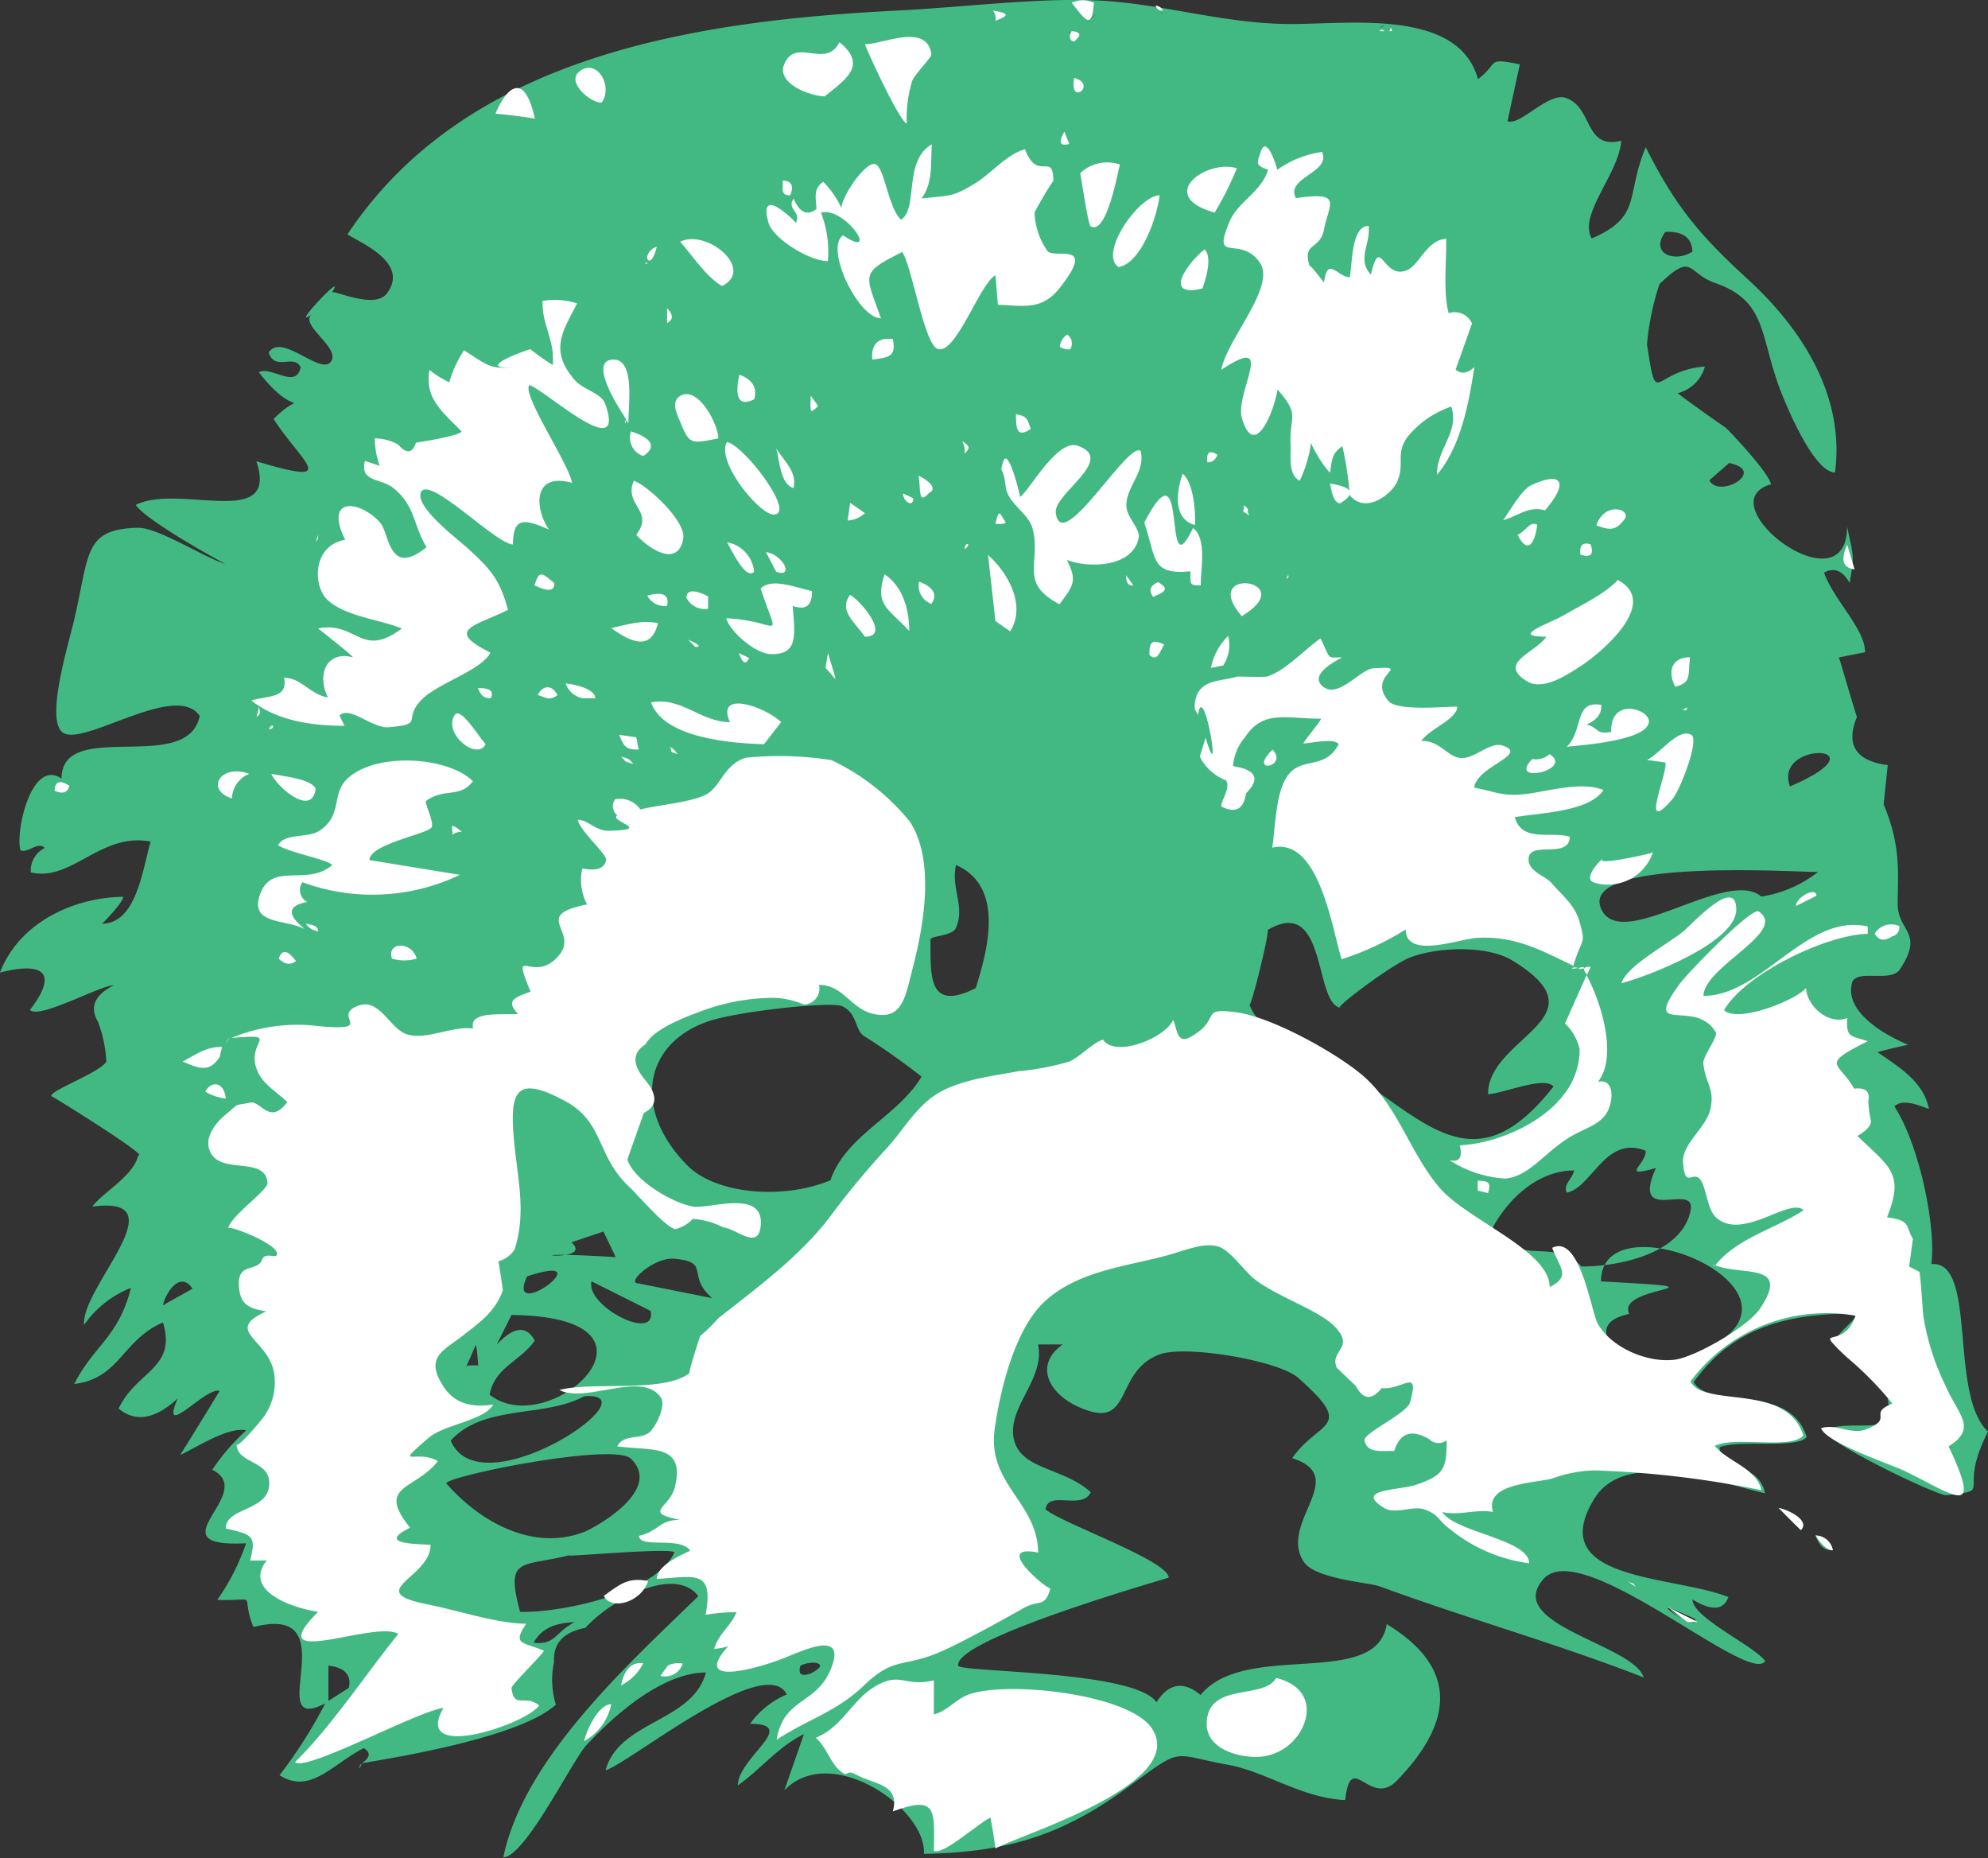 <svg xmlns="http://www.w3.org/2000/svg" viewBox="0 0 193.72 181.03"><rect x="0" y="0" width="193.72" height="181.03" fill="#333333" stroke="none"/><defs><style>.logo-color{fill:#42b983;fill-rule:evenodd;}.logo-white{fill:#fff;}</style></defs><title>phoebix_vector</title><g id="Color"><path class="logo-color" d="M198.72,143.76c-3.85-3.59-1-16.7-5.52-16.32.47-3.54-1.12-11.53-3.6-15.36.79-.79,2.36-.11,3.36.24-.53-2.64-2.8-4-5-5.52.47-.16,2.76-.7,3-.72-2.44-1-6.2-3.24-5.5-6,.38-1.47,3.77,0,4.67-1.35,2.42-3.65-.2-3.63-.21-6.38s.4-5.5-1.37-9.7l.4-3.82q-4.68-.61-3-4.7c-.33-.89-1.75-5.92-1.77-5.79l2.56-.51c0-2.27-3-5-4-7.75q1.45-.82,2.5,1c.51-3,.33-2.58-.25-5.5,0,8.28-13.82-2.28-7.41-4.11-.36-1.35-4.13-5.24-4.42-5.52.16.15-4.62-3.22-4.66-3.36A3.67,3.67,0,0,0,171.13,40c-5.19.41-4.63,4.32-5.64-2.14a25.49,25.49,0,0,1,1.22-5.9c3.31-3.17,2.65-1.08,5.38-.12,5.1,1.78,4.34,5,6.38,10.42.29.77,3.16,8.06,5.34,8.06,1-7.51-3.3-14.06-8.44-18.77-4.71-4.32-7.07-7.08-10-12.91-2,4.72-.3,6.74-5.26,8.88-1.36-2.28,2.67-6.35,2.87-9.52-3.65.91-2.71-3.29-5.43-4.18-1.69-.55-4.52,2.82-5.65,2.26l1.2-5.52c-3.39-.68-1.94-.16-4.08,1.44-1.92-7-12.83-5.3-18.57-5.37-6.59-.08-12.38-2.06-18.87-2.31-5.77-.22-12.93.69-19.14,1-19.77,1-42,4.38-53.58,21.8,1.16.79,6.1,2.74,3.84,5.76-1.2,1.6-5.17-.38-5.36-.1,1.63-2.44-4.39,3.9-1.9,2.1-1.43,1,2.82,3.29,1.8,4.65s-4.76-2.85-6.06-.9c.63,1.88,2.45.09,3.12,1.44-.46,2.18-2.83-.14-4.08.48,3.85,5,4.61,1.39,1.44,4.56,2.82,4.34,6.64,6.61-1.68,4.12,2.26,6.77-7.48,2.12-11.75,4.25,1,1.56,8.75,5.8,8.75,5.75-1.9-.51-6.56-3.57-8.55-3.52-5.26.13-4.7,2.49-6.16,8.78C11.78,66.73,9.47,74,11,75.56c1.77,1.79,11.12-5,13.46-1.52C23.3,79.84,11,74.2,11,80.14c-2.95-2-4.53,5.22-4,7,.77.27,1.69-.91,2.36-.24A2.47,2.47,0,0,0,8,89.28c4,.95,6.81-3.94,11.68-3-.8,2.71-1.37,8-4.76,8-.43.5,2.08-2,2.08-2.62-5,.07-10.19,2.62-12,7.38,3.88-1,5.9-.24,2.92,3.64.89.94,6.82-2.39,8.16-2.4q-2.78,1.41-1.54,3.54a12.57,12.57,0,0,1,.82,3.9c-.65,1.08-5.56,2.84-5.36,3.36,0-.08,9.6,5.9,8.48,5.76-.49,2.06-3.56,3.68-4.48,5,8.59-1.15-1.16,7.91-.8,11.52a10,10,0,0,1,4.56-3.6c-1.21,4.83-3.65,5.62-5.52,9.36,4.43-.53,4.63-4.25,8.64-6,1.37,4.51-2.6,4.72-4.32,8.4q2.48,2.05,5.76-1c-1.82,4.25,2.74-1.17,4.08-.72q-1.9,3.13-3.84,6.24c1.52-.7,4.69-2.79,6.44-2.4a20.94,20.94,0,0,0-3.32,3.84c4.55,2.27-5.94,7.62,3.3,7.16a21.85,21.85,0,0,1-2.81,5.52c4.28.11,2.15-.83,3.52,2.64,9.43-2.42.73,10.67,7,7.44a45.85,45.85,0,0,1-4.45,7c3,1.91,5.15-1.09,8.2-2.64q1.06.62-.18,1.47c3.86-.65,15.48-2.58,18.91-5.71a8.13,8.13,0,0,1-.18-4.15q-.17-2.71,3.06-3.33c2.23-2.53,8.62-6.21,11-3.09-6.65,6.49-17,15.73-19,25.44,2.1,0,6.74-9.47,8.07-10.89,2.76-3,7.46-7.11,11.67-7.11-1.31,4.86-8.45,4.67-9.78,9.52,2.15-.56,15.58-11.54,17.66-7.38a8.44,8.44,0,0,0-3.58,2.86c4.85,0-1.19,3.31-1.19,6,2.3-1.64,3.87-3.72,6.44-5l-1.91,5.48c4.54-4.71,13.88,1.78,13.6,6.19,7.18-.15,12.77-1.34,19.55-6.26,5.89-4.28,4.29-3.47,10.08-2.42,3.73.68,7.15,3.23,11.42,3.44.56-5,2.39.84,5.05-1.91,5.88-6.08,5.62-11.21-1-15.23-1,6.39-13.79,1.56-18.14,6.9q-2.51-2.08-4.3.71c-2.09-3.13-19.26-2.9-19.33-3.57-.28-2.49,17.81-7.75,20.52-8.57,0-1.65-10.5-5.33-12-6.66.26-1.9,3.55.13,4.41-1.66-2.51-2.31-6.46-2.19-7.38-4.78-1.14-3.24,3-6.12,2.24-9.62h2.42c-2.66,1.82-1.63,4.57,1.35,6,5.61,2.66,3.48-3.25,8-5,2.46-1,11.62.55,13.55,2.23,5.76,5.05,2,4.13-.55,7.85,5.73,1.83-1.42,6.31,1.15,10.13,1.11,1.64,6.4,2,7.35,2.35,8.81,3.23,17.06,5.5,25.75,8.88-1-3.22-13.72-5.15-9.75-9.6,3.72-4.17,20.07,10.48,21.59,8-1.15-1.53-7.09-4.22-7.09-6q2.79,1.72,3.5-.23c-5.37-2.15-18-1.5-13.07-9.57,3-4.91,11.84-1.65,16.65-.54-.75-3.24-4.25-1.74-4.44-4.48,1.75-.78,7.63.18,8.49-1-1.66-5.33-9.57-2.65-11-5.36,4.05-5.66,9.65-6.68,16-6.68-.21.68-2.78,2.43-2.18,3.19,1.47,1.84,4.5,2.27,5,4.7,1,4.61-2.6,2.21-6.2,3.45.53,1.39,11.24,6.47,12,6.37C199.46,149.4,195.61,149.83,198.72,143.76Zm-8.64-49.2C190,95.08,190,94.74,190.08,94.56Zm-22.8-67.68q2.55-.11,2.64,1.92C168.22,29.93,165.7,29,167.28,26.88ZM21.12,131.32c-.83,1,1-3.93,2.64-1.48ZM39,168.72,37,170v-3.44Q39.39,166.84,39,168.72Zm24.8-44.45L65,126.76c-12.5-.74-1.79.83-4.32-1.44ZM68.4,132c.62,3.1-6.37-.45-5.76-2.88ZM60,125.32S60,125.35,60,125.32Zm-3.64,3.32C64,126.1,54.14,133.42,56.36,128.64Zm-1.52,3.76c16.92.17,3.72,12.43-2.13,7.76.51-2.7,3-3.23,4.4-5.27q-1.24-2.25-3.71.4Zm-3.48,2.92c0,.21.07-.36.24,2,0,0-1.35-.1-1.2.2Zm10.56,5c7.12-.57-10.1,11.17-13,4.32C52.14,141.07,58,142.45,61.92,140.32ZM48.48,148.8c.15-.73,16.31-4,18-2.4,3.21,3.12-3.72,6.81-4.52,7.12C56.9,155.49,51.73,152.51,48.48,148.8ZM61,162.32c-1.92,1-1.92,2.28-4,2C58,162.53,59.8,162.4,61,162.32Zm-5.32-1c-1.48-5.47.17-4.33,4.8-5.52-.92.24,9.81-.77,10.24-.28C68.93,159.57,59.42,161.45,55.68,161.32Zm11.52-32c-1.27,0,1.53-2.57,3.48-2.4,3.66.32,1.13,1.58,3.72,3.84Zm16.8,38q-1.38.5-1-.75C84,166,86.11,166.27,84,167.32Zm7.68,13.4Zm-5.76-61.44c-4.56,1.9-11.14,1.38-13.94-1.45-5.38-5.45-4.24-11.82,1.93-14,2.76-1,12.09-2,13.13-1.52,1.56.7,1.23,2.38,2.2,2.94a66.34,66.34,0,0,1,5.56,3.93C92.48,113.08,87.45,114.84,85.92,119.28Zm14.16-18.72c-4.68,2.34-4.39-1.19-4.41-4.72,0-.41,2.13-.33,2.49-1.16.9-2.09-.52-3.87,0-6.12C102.94,90.67,101.24,96.85,100.08,100.56Zm1.78,45.07a5.94,5.94,0,0,0,.14,1A5.28,5.28,0,0,1,101.86,145.63ZM109.2,7.44C109.29,7.27,109.45,7.69,109.2,7.44Zm.48.48C110.16,7.2,110.35,7.25,109.68,7.92Zm1.2-1.44C112.78,4.81,111.28,6.21,110.88,6.48Zm7.25-1,.19.24A2.6,2.6,0,0,1,118.13,5.52Zm52,156.48c.9,1.79-5.33-3-1.37,0Q165.65,159.93,170.16,162Zm-5.76-3.12a2.6,2.6,0,0,1-.19-.24Zm9.12-109.44c3.78.76-1,3.53-1.92,1.68ZM139.92,6.72C139.6,7,139.1,7.13,139.92,6.72ZM135.5,108.16c-2.52-1.52-7.57-2.77-8.75-6,.14.39,2.08-7.45,1.75-7.25,5.81-3.47,4.52,7,7.07,7.55-.42-.1,5.21-4.31,6.89-4.91,2.66-1,7.44-1.2,9.94.33,9.12,5.58-2.4,7.4-2.4,13,1.34,0,5.49-1.81,6.38-.74C148.47,120.24,143.72,113.11,135.5,108.16Zm23.62,19.52c-3-3-6,.25-8.64-3.84,1.66-3,4.54-5.52,7.92-5.52-.22.88-1.11,1.38-.72,2.16,2.45-.49,3.76-5.65,7.68-4.08.08,1.31-2.58,2.69,1,1.68-2.52,5.66,3.93,1.25,3.38,4.13C168.94,126.3,163.08,127.67,159.12,127.68Zm14.51,6.46c-3.23,3-6,4.34-10.28,2.29a1.45,1.45,0,0,0,1.86.07q-3.23.36-3.55-1.84-.69-1.76,2.11-2.37c-1.48-2.83,11.16-2.42-2.76-3.16C161,121.55,179.35,128.43,173.63,134.14Zm3-42.5c-3.36-2.88-13.67,5.51-15.6,1.2-2.25-5,18.88-3.58,21.12-3.6A11.82,11.82,0,0,1,176.6,91.64Zm2.8-10.72C177.68,76.34,189,76.8,179.4,80.92Z" transform="translate(-5 -4.29)"/><path class="logo-color" d="M40,176.6C40.49,175.85,40,176.12,40,176.6Z" transform="translate(-5 -4.29)"/><path class="logo-color" d="M180.48,153.36c.95-.95-1.27-2-2.16-2.16Q179.39,152.29,180.48,153.36Z" transform="translate(-5 -4.29)"/><path class="logo-color" d="M181.92,153.88q.51,1.52,1.68,1.44A1.74,1.74,0,0,0,181.92,153.88Z" transform="translate(-5 -4.29)"/></g><g id="White"><path class="logo-white" d="M111.6,4.56a2.52,2.52,0,0,0-2.16,0C111,6.59,111.38,7,111.6,4.56Z" transform="translate(-5 -4.29)"/><path class="logo-white" d="M102,6.32c1.28-.51,1.46-.71-.24-1A1.25,1.25,0,0,1,102,6.32Z" transform="translate(-5 -4.29)"/><path class="logo-white" d="M118.32,5.32a.84.84,0,0,0-.72-.48Q117.83,5.4,118.32,5.32Z" transform="translate(-5 -4.29)"/><path class="logo-white" d="M140.4,7.32h.24C140.56,6.88,140.48,7,140.4,7.32Z" transform="translate(-5 -4.29)"/><path class="logo-white" d="M139.44,7.32h.48S139.6,7,139.44,7.32Z" transform="translate(-5 -4.29)"/><path class="logo-white" d="M109.68,8.32q1.1-.9-.24-1C109.15,7.65,109.18,8.32,109.68,8.32Z" transform="translate(-5 -4.29)"/><path class="logo-white" d="M93.36,16.32a12.3,12.3,0,0,1,.53-4.15c.18-.57,1.91-2.31,1.87-2.57-.41-3.13-4.69-1-6.48-1C89.89,10.14,92.71,16.16,93.36,16.32Z" transform="translate(-5 -4.29)"/><path class="logo-white" d="M85.36,13.68c2-1.63,4.23-3,1.44-5.28-1.34,2.69-4.26-.57-5.39,2.17C80.66,12.38,83.82,13.64,85.36,13.68Z" transform="translate(-5 -4.29)"/><path class="logo-white" d="M63.62,14.29c1.16-1.54-.42-4.37-2.14-3.05C60.11,12.28,62.56,14.33,63.62,14.29Z" transform="translate(-5 -4.29)"/><path class="logo-white" d="M109.68,11.88C109.12,14.69,112,12.54,109.68,11.88Z" transform="translate(-5 -4.29)"/><path class="logo-white" d="M57.12,15.84c-1.06-4.79-2.81-2.91-3.84-.48Q55.21,15.54,57.12,15.84Z" transform="translate(-5 -4.29)"/><path class="logo-white" d="M108.72,17.12q-.92,1.55.48,1.2Z" transform="translate(-5 -4.29)"/><path class="logo-white" d="M85.67,29.73A10.54,10.54,0,0,0,85,25c2.36-.62,5.86,4.69,2.15,2.22-1.82,1.21,1.48,8.08,3.69,8.08-1.53-4.36-2.08-4.38,2.08-6.46,1,1.57,2.16,9.12,3.49,9.46,1.78.46,4-6.27,5.59-7.2l.24,2.88c2.71.12,4.34.53,6.09-1.72,3.62-4.65-.72-2.63-1.29-3.56A6.94,6.94,0,0,1,105.81,25a32.26,32.26,0,0,1,1.83-3.1c0-2.9-1.53.19-2.76-3.07-1.8.5-3.31,2.38-4.87,3.33-2.26,1.38-2.41,1.14-5.21,1.47,1.15-1.58.87-3.46,1-5.28-2.81,1.61-1.28,6.25-3,7.35-1.31-1.26-1.61-5.3-2.58-5.43S87,23.46,87,24.56A9.17,9.17,0,0,0,85.22,22c-1,.72-.71,1.5-.66,2.65q-1.34,1.05-2.22-1c-.72,1,.75,1.23.22,2.35-.13-.19-3.74-3.79-2.67,0C80.34,27.55,83.93,29.75,85.67,29.73Z" transform="translate(-5 -4.29)"/><path class="logo-white" d="M128.57,20.82c-.65,2.17-2.91,3.1-3.73,5-1.84,4.33.93,1.3,2.89,4,1.71,2.34-3.17,7.47-3.72,10.5,5.5-3.67,1.32,2.18,2,4.68,1.19,4.12,3.1-.45,3.48-2.76,2.27,2.59,1.13,2.49,1.27,5.36.05,1.13-.26,2.94.89,3.52a12.26,12.26,0,0,0,1.2-4.8c-1.16,0,1.35,3.8,1.76,4,.18-1.26.18-1.88,1.2-2.56a33.52,33.52,0,0,1,.72,4.8c1.64,1.88,4.1-.21,4.59-1.29.83-1.85-.18-2.65,1-4.37a9.36,9.36,0,0,1,4.3-3c.82,2.46-1.4,4.07-1.4,6.65,2.34-2.74,3.12-7.07,3.65-10.5q-1,.94-1.83.25l1.6-4.5a1.86,1.86,0,0,0-2.28-1c-.55-2.12-.2-5.06-.23-7.25-2,.14-2.62,2.71-4,3.13-2.22.7-2.44-3.57-3.34.37-1.4-1.51,0-3-.23-4.75-1.67,0-1.58,3.63-1.83,5-1.19,0-2.16-2.14-2.51.5.13.24-1.57-2.1-1.38-1.5-.82-2.49,1-1.56,1.39-3.71.51-2.52,1.83-3.65-2.75-3-1.08-2,3.49-2.49,2.54-4.5a10,10,0,0,0-4.37,1.75c.11.15-1-3.63-1.6-1.75C127.53,20.11,127.23,20.4,128.57,20.82Z" transform="translate(-5 -4.29)"/><path class="logo-white" d="M110.26,21.16c.13.67.78,5,1,5.16,1.56,1,2.66-5.26,2.87-6A3.82,3.82,0,0,0,110.26,21.16Z" transform="translate(-5 -4.29)"/><path class="logo-white" d="M123.36,25a29.27,29.27,0,0,0,2.16-4.32C122.5,19.78,117.6,23.39,123.36,25Z" transform="translate(-5 -4.29)"/><path class="logo-white" d="M82,23.32q.57-1.39-.72-1.44C81.28,22.79,81.09,23.32,82,23.32Z" transform="translate(-5 -4.29)"/><path class="logo-white" d="M114,30.31c2.25-.39,3.78-5,4-7C116,23.32,112,29,114,30.31Z" transform="translate(-5 -4.29)"/><path class="logo-white" d="M75.36,32.16c3.27-1.64-1.51-5.61-4.08-4.32C72.47,29.17,73.81,31.27,75.36,32.16Z" transform="translate(-5 -4.29)"/><path class="logo-white" d="M122.16,32.4c.37-.91,1-3.18.2-3.81C120.65,30,118.29,33.31,122.16,32.4Z" transform="translate(-5 -4.29)"/><path class="logo-white" d="M69,28.32C67.24,29,68.4,31,69,28.32Z" transform="translate(-5 -4.29)"/><path class="logo-white" d="M68.11,29.85c-.29.05-.24.1-.19.15S68.11,29.9,68.11,29.85Z" transform="translate(-5 -4.29)"/><path class="logo-white" d="M38.57,75l-.49-1c1-1,3.19,1.28,4.8,1.14,3.57-.31,1.3-.7,3.19-2.67,1.56-1.62,5.86-2.87,6.72-4.6-4.51-2.25-1.51-2.56,1.72-4.17-.84-3-1.68-3.93-3.94-6-.91-.84-5-3.89-4.58-5.37.61-2,7.34,5,9,5,0-2.59,1-2.57,3.5-1.45-1.45-2.15-1.53-5.61,2.25-4.55-.27-1.8-4.94-8.66-4.15-9.52,1.5.44,9.49,7.83,7.4,1.86-.39-1.12-2.15-1.37-3-2.38-2.55-2.93-1.06-4.84.24-7.44a6.92,6.92,0,0,0-3.36-.24c-.06,2.47,1.18,3.62,1,6.24a18.87,18.87,0,0,1-2.16-1.52c.55-.3-6.22,2.05-1.49,1.74-2.38.16-2.48,0-5-1.66a11,11,0,0,0-1.44,3.12,8.46,8.46,0,0,1-1.92-1.2c-.55,2.85,1.42,4.19,3.12,6-.21.43-4.25,1.07-4.44,1.08Q45,49,43.8,47.6A4.79,4.79,0,0,0,41.52,47,8.25,8.25,0,0,0,42,49.68q-.71-.26-1.44-.48c-.53,2.11,1.61,1.64,2.84,2.69,2.12,1.8,1.79,3.38,3.16,5.71-3.72,3-3.59-1.38-4.53-2.41-2.08-2.27-5.46-2.45-3.39,1.69-3.19.55-3.14,4.42-1.81,5.77,1.66,1.68,5.24,2,7.33,2.87-4,3-4.41-.77-8.16,0,0,0,3.58,2.8,3.36,2.8-2.51-.65-3.53,1.66-2.4,3.92-1.73-.28-2.61-1.92-4.28-1.92.39,2-1.44,1.71-3.19,2.21C32,74.53,35.45,75,38.57,75Z" transform="translate(-5 -4.29)"/><path class="logo-white" d="M70,34.32v1.44C70.7,35.41,70.54,34.85,70,34.32Z" transform="translate(-5 -4.29)"/><path class="logo-white" d="M109,36.88a1.56,1.56,0,0,0-.72,1.2,1.58,1.58,0,0,0,1,.24A1.06,1.06,0,0,0,109,36.88Z" transform="translate(-5 -4.29)"/><path class="logo-white" d="M92,37.32c-1.47-.19-2.14.57-2,2C91.55,39.12,92.37,39.07,92,37.32Z" transform="translate(-5 -4.29)"/><path class="logo-white" d="M66,45.11c0,1.2-.3-.53.24.42-.06-1.47.73-6.25-1.48-6.21C62.07,39.37,65.81,44.81,66,45.11Z" transform="translate(-5 -4.29)"/><path class="logo-white" d="M78.48,43.2c.39-1.16-.26-2-1.44-2.4Q76.31,44.25,78.48,43.2Z" transform="translate(-5 -4.29)"/><path class="logo-white" d="M75,47c0-1.33-1.89-5-3.6-4.2-1.11.52-.42,1.87-.16,2.49C72.18,47.62,72.27,47.54,75,47Z" transform="translate(-5 -4.29)"/><path class="logo-white" d="M84.72,43.84l-.72-1C84,44.32,83.79,44.77,84.72,43.84Z" transform="translate(-5 -4.29)"/><path class="logo-white" d="M105.44,46.08c-.34-1-.37-1.24-1.44-1.44C104,46,104.06,47,105.44,46.08Z" transform="translate(-5 -4.29)"/><path class="logo-white" d="M67.68,48.72c1.73-1.15.1-2-1.2-2.4A1.9,1.9,0,0,0,67.68,48.72Z" transform="translate(-5 -4.29)"/><path class="logo-white" d="M75.84,47.36c-1.12,1.83,3.19,7.18,4.62,7.06C82.54,54.25,77.4,47.58,75.84,47.36Z" transform="translate(-5 -4.29)"/><path class="logo-white" d="M98.76,47.28a1.94,1.94,0,0,1,.24,1.2C99.6,47.88,99.46,47.74,98.76,47.28Z" transform="translate(-5 -4.29)"/><path class="logo-white" d="M116.16,48.24c-1.15-1.15-7.76,10.31-8.28,6-.22-1.86,5.93-5.2,2.15-6.52-2-.7-4.59,4.18-5.63,5,.06.08-1.18-5.23-1.68-3.36-.34,1.26,0,0,.3,2.45.22,1.53,2.18,2.48,2.58,3.91.93,3.38-1.42,5.32,2.64,7.44,1.41-1.88,1.73-2.3.72-4.32,2,.81,6.44.78,7-2.16.16-.9-1.2-2-1.2-3.12C114.71,51.71,116.63,50.31,116.16,48.24Z" transform="translate(-5 -4.29)"/><path class="logo-white" d="M82.32,51.84c.38-1.52-.83-2.56-1.68-3.84C81,49.2,81,51.41,82.32,51.84Z" transform="translate(-5 -4.29)"/><path class="logo-white" d="M122.64,49.32q.66.08,1-.72Q122.5,47.84,122.64,49.32Z" transform="translate(-5 -4.29)"/><path class="logo-white" d="M121.44,55.44c.09-1.14-.12-4.15-1.2-5C119.65,52.14,119.24,54.82,121.44,55.44Z" transform="translate(-5 -4.29)"/><path class="logo-white" d="M95.52,52.32c1-.48-.32-1.38-1-1.68C94.73,52.14,94.48,53.5,95.52,52.32Z" transform="translate(-5 -4.29)"/><path class="logo-white" d="M155.56,54c2.43-2.83,1.56-3.83-1.41-2.41-.87.41-2.17,2.7-2.67,3.37C153,54.54,153.88,53.57,155.56,54Z" transform="translate(-5 -4.29)"/><path class="logo-white" d="M67,56.4c1.37,1.49,4.07,3.16,4.58.37.31-1.69-3.49-5.19-4.82-5.65C65.74,53.56,68.81,54,67,56.4Z" transform="translate(-5 -4.29)"/><path class="logo-white" d="M135.6,53.32q2.33-1.42-1-1.92C134.72,51.81,134.85,53.32,135.6,53.32Z" transform="translate(-5 -4.29)"/><path class="logo-white" d="M94,52.84l-1-.48C93,53.19,94,53.76,94,52.84Z" transform="translate(-5 -4.29)"/><path class="logo-white" d="M116.5,55.21c1.21,3.46.58,5.11,4.5,4.74,0,1.28-.13,1.37,1,1.37,0-1.54.63-4.61-.75-5.58C118.19,62.19,120.91,46.7,116.5,55.21Z" transform="translate(-5 -4.29)"/><path class="logo-white" d="M87.84,53.28,87.6,55a2.66,2.66,0,0,0,1.68-.72Z" transform="translate(-5 -4.29)"/><path class="logo-white" d="M126.24,53.52c-.11.9-.26.39.48,1C126.4,53.79,126.86,54.06,126.24,53.52Z" transform="translate(-5 -4.29)"/><path class="logo-white" d="M163.2,55c1.05-1.05-1.83-2-2.64.48C161.7,55.89,162.39,56.07,163.2,55Z" transform="translate(-5 -4.29)"/><path class="logo-white" d="M103,55.2c-.55-.81-.63-1.55-1,.12C102.14,55.34,102.9,55.39,103,55.2Z" transform="translate(-5 -4.29)"/><path class="logo-white" d="M154.8,55.4c-.74-.37-1.09.63-1.92,1C153.92,58.44,154.59,57.1,154.8,55.4Z" transform="translate(-5 -4.29)"/><path class="logo-white" d="M35.76,57.12c.34-.48.19-.37.24-.72Z" transform="translate(-5 -4.29)"/><path class="logo-white" d="M160,57.32q-1.17-.36-1,1Q160.5,58.82,160,57.32Z" transform="translate(-5 -4.29)"/><path class="logo-white" d="M78.48,60a3.2,3.2,0,0,0-2.64-2.88C76.2,57.66,77.62,60.86,78.48,60Z" transform="translate(-5 -4.29)"/><path class="logo-white" d="M99,57.8C99.78,57.23,99,57,99,57.8Z" transform="translate(-5 -4.29)"/><path class="logo-white" d="M185,57.36q-1,2.2.72,2.4Z" transform="translate(-5 -4.29)"/><path class="logo-white" d="M80.64,60c1.82.61.62-1.72-1-1.92Z" transform="translate(-5 -4.29)"/><path class="logo-white" d="M102,64.8l1.44,1c1.63-2.65-.35-5.83-2.16-7.44Z" transform="translate(-5 -4.29)"/><path class="logo-white" d="M59,61.08c-1.22-1-1.45-1.27-1.92.24Q59.12,62.28,59,61.08Z" transform="translate(-5 -4.29)"/><path class="logo-white" d="M91.2,60.24c-1,3,.32,3.28,2.4,5.52C93.6,63.7,93,61.45,91.2,60.24Z" transform="translate(-5 -4.29)"/><path class="logo-white" d="M130.32,60.72c.43-.32.14-.26.24-.48Z" transform="translate(-5 -4.29)"/><path class="logo-white" d="M84.12,61.88c-1.63-.38-4-1.33-5-.24,1.86,5.54,2,3.13-3.36,2.88.4,1.36,2.88,3.46,4.34,3.5,2.68.07,2.38-1.82,2.14-4.7Q84.17,64,84.12,61.88Z" transform="translate(-5 -4.29)"/><path class="logo-white" d="M115.44,61.32l-.72-1Q114.72,61.43,115.44,61.32Z" transform="translate(-5 -4.29)"/><path class="logo-white" d="M126,64.32C131.92,60.77,121.74,59.37,126,64.32Z" transform="translate(-5 -4.29)"/><path class="logo-white" d="M95.76,63.12c.7-1,0-1.72-1.2-2.16A1.88,1.88,0,0,0,95.76,63.12Z" transform="translate(-5 -4.29)"/><path class="logo-white" d="M117.84,61q-1.15.51-.48,1.44C118.54,61.93,119,61.69,117.84,61Z" transform="translate(-5 -4.29)"/><path class="logo-white" d="M162.64,60.8c-1.32,1.42-3.6,2.45-5.26,3.43-1.39.82-5.38,2.09-1.7,2.09-1,1.55-4.81,2.52-1.92,4.32,1.57,1,3.89-.58,5.12-1.36C161.2,67.81,166.79,62.94,162.64,60.8Z" transform="translate(-5 -4.29)"/><path class="logo-white" d="M74,62.4c-.35-.2-2.1-1.07-2.11.12A2,2,0,0,0,74,63.6Z" transform="translate(-5 -4.29)"/><path class="logo-white" d="M89.28,66.32c2.54,0-.36-3.45-1.44-4.08C86.69,63.77,88.25,64.84,89.28,66.32Z" transform="translate(-5 -4.29)"/><path class="logo-white" d="M70,63.32q.36-1.64-1.92-1A1.9,1.9,0,0,0,70,63.32Z" transform="translate(-5 -4.29)"/><path class="logo-white" d="M69.12,65c-1.64-.33-2.92.13-4.56.48C66.19,66.64,68.39,67.95,69.12,65Z" transform="translate(-5 -4.29)"/><path class="logo-white" d="M124.2,69.12a3.69,3.69,0,0,0,.48-2.88A6,6,0,0,0,123,69.36Z" transform="translate(-5 -4.29)"/><path class="logo-white" d="M72.76,67.32c1.08,0-.87-.76-.72-.72Z" transform="translate(-5 -4.29)"/><path class="logo-white" d="M117,68.08c.75.75,1-.26,1.44-1C117.26,66.53,117,66.8,117,68.08Z" transform="translate(-5 -4.29)"/><path class="logo-white" d="M147.25,115.87q.43,1.79-1,1.45a11.23,11.23,0,0,0,5.42,1.79c2.33-.19,3.85-2.55,6.24-4,1.62-1,3.36-1.26,3.93-3,.42-1.29.19-2.72-1.12-2.43,1.93-2.46.33-7.7-1.12-10.38L157.5,104a5,5,0,0,1,1.43,2.5,7.06,7.06,0,0,1-1.39,4.22C155.43,113.72,150.8,115.71,147.25,115.87Z" transform="translate(-5 -4.29)"/><path class="logo-white" d="M160,98.48q-1.07-.06-.35.78Z" transform="translate(-5 -4.29)"/><path class="logo-white" d="M158.75,98.6C158.34,98.4,157.71,98.8,158.75,98.6Z" transform="translate(-5 -4.29)"/><path class="logo-white" d="M159.38,98.63C159.26,98.24,158.23,98.9,159.38,98.63Z" transform="translate(-5 -4.29)"/><path class="logo-white" d="M143.5,76.49c.73-1.17,3.5-2.12,3.5-3.36-1.3,0-5.86.46-6.71-.55-2.2-2.64,2.57-3.43-1.47-3.18-1.25.08-3.36,2.93-4.85,1.82s1-2.46,1.82-2.88c-1.61,0-1.07.23-2.11-1.85-1.47,1-3.45,3.18-5.21,3.71-.22.07-2.9,0-2.89,0-1.53.5-3.71.19-4.11,2.36-.22,1.23.31,1,.25,1.52.52-4.13,2.46,7.77.76,2.08L121.92,78a4.69,4.69,0,0,0,2.54,2.31c.5.7-.46,1.95-.46,2.54q2.07,1.07,2.42-1.27,2.12-2.13-1.27-2.65a4.91,4.91,0,0,1,1.19-2.84c1.76-2.68,4-1.78,7.4-1.78-.08.29-1.77,2.28-1.72,2.41.6,0,3-.57,3.43.07-1.22,2.33-3.17,1.4-4.54,2.59-1.57,1.37-1.56,4.76-1.93,7.49,4.57-1.07,5.84,8,6.75,10.87a27.3,27.3,0,0,0,6.25-2.9c0,2.87,5,1,6.82.83,3.71-.25,6.23,1.12,9.51,2.71.85-2.82,1.24-2,.63-4.21-.47-1.75-1.69-2.6-2.74-3.84-.63-.74-2.44-1.17-2.23-2.51.24-1.58,3.93.16,4-2-1.81-.59-4.66.61-5.36-1.92,2.29-.41,7.24-.49,8.63-2.64-1.9-.82-5.06,0-7,.31-2.76.41-3.21-.09-5.59-.55.26-2.1,5.39-3.2,2.79-4.09-1.2-.41-2.64,1.21-4,1.21S145.33,76.38,143.5,76.49Z" transform="translate(-5 -4.29)"/><path class="logo-white" d="M78,68.4l-1-.48C77.26,68.58,77.56,69.29,78,68.4Z" transform="translate(-5 -4.29)"/><path class="logo-white" d="M85.44,69.36c1.15,1.15,1.3,2.08.24-1.44Z" transform="translate(-5 -4.29)"/><path class="logo-white" d="M168.24,71.2c1.6-.43,1.23-1,1.44-2.88C168,68.32,167.42,69.56,168.24,71.2Z" transform="translate(-5 -4.29)"/><path class="logo-white" d="M61.8,72.32H63c0-1-2.36-1.42-2.88-1.44A2.21,2.21,0,0,0,61.8,72.32Z" transform="translate(-5 -4.29)"/><path class="logo-white" d="M52.82,72.32c.45-.9-.48-1-1.25-1C51.85,72,52.09,72.32,52.82,72.32Z" transform="translate(-5 -4.29)"/><path class="logo-white" d="M58.32,72.32a1.26,1.26,0,0,0,1-.32c-.51-1-1.41-1-1.92,0Z" transform="translate(-5 -4.29)"/><path class="logo-white" d="M79.44,76.8l1.68-2.16c-1.57-1.51-6.4-3.18-5,0-2.87,0-4.74-2.51-7.68-1.92C69.7,76.28,76.5,76.7,79.44,76.8Z" transform="translate(-5 -4.29)"/><path class="logo-white" d="M162,75.6c-1.59.27-1.15-.43-2.4-.72q1.52-.66,1.44-1.92c-2.7-.45-1.69,2.41-3.36,4.08,1.51-.16,7.88-.6,8-2.44C165.74,73.35,161.89,72.17,162,75.6Z" transform="translate(-5 -4.29)"/><path class="logo-white" d="M30,74.16c.51-.56.34-.26.24-1Z" transform="translate(-5 -4.29)"/><path class="logo-white" d="M169.44,73.2l-.48.24C169.48,73.57,169.27,73.43,169.44,73.2Z" transform="translate(-5 -4.29)"/><path class="logo-white" d="M52.32,76.8C51.6,76,49.83,73,49.27,74,48.2,75.84,51.51,78.42,52.32,76.8Z" transform="translate(-5 -4.29)"/><path class="logo-white" d="M31.2,75.32C31.9,75.32,31.58,74.56,31.2,75.32Z" transform="translate(-5 -4.29)"/><path class="logo-white" d="M67,76.12l-1.68-.24c.52,1.17.64,1.44,1.92,1.44Z" transform="translate(-5 -4.29)"/><path class="logo-white" d="M167.27,78.57c.37.74-2.64,7.44.7,3.57.74-.86,2.68-5.82,1.83-6.27-1.28-.68-3,1.81-4.3,2.46Z" transform="translate(-5 -4.29)"/><path class="logo-white" d="M71,77.76a1.75,1.75,0,0,0-.72-.72C70.61,77.66,70.08,77.42,71,77.76Z" transform="translate(-5 -4.29)"/><path class="logo-white" d="M129,77.32C126.5,79.78,130.63,79,129,77.32Z" transform="translate(-5 -4.29)"/><path class="logo-white" d="M154.32,78.24c-2.52,2.52,4.1,1.09,1.68-.48A2,2,0,0,1,154.32,78.24Z" transform="translate(-5 -4.29)"/><path class="logo-white" d="M66.72,78.72c-.49-.52-.32-.47-1.2-.72C66,78.52,65.84,78.47,66.72,78.72Z" transform="translate(-5 -4.29)"/><path class="logo-white" d="M51.08,80.4c-2.39-2.39-9.44-2.88-12.24-.24-1.59,1.51-.41,3.58-2.74,5.08-1.16.74-3.36.18-4,1.4,1.15.74,4.71,1.35,5.28,1.92-2.43,2.11-5.83-.31-7,2.76s2.31,2.48,4.32,3.48q-2.64-2.1.24-2.64a1.32,1.32,0,0,1-.48-1.92,19.82,19.82,0,0,0,15.36-.72L41,88.08c0-1.5,5.26-2.46,6-3.12.44-.39-.69-2.48-.48-2.64C48.31,81,49.8,82.1,51.08,80.4Z" transform="translate(-5 -4.29)"/><path class="logo-white" d="M27,105.89C27.82,104.9,27,105.77,27,105.89Z" transform="translate(-5 -4.29)"/><path class="logo-white" d="M58,165.12c-2-.89-3.15-.54-1.72-2.64-2.76,0-6.76-1.32-9.58-1.88-6.47-1.27.26-2.57.26-5.8-1.53-.12-5.26-.07-2-1.68-3.38-4.16.54-3.66,2.7-6.48-2-1.22-4.47.83-.87-2.29,1.47-1.27,5.48-1.69,6.27-3.23-1.94.31-3.73,0-4.85-1.76-1.91-2.94.08-3.49,2.08-5.1C52,132.94,53.26,132,54,130q-.19-1.42-.43-2.84A2.57,2.57,0,0,0,55.15,126c1.18-3.69.24-7-.08-10.82-.39-4.58.2-6.21,5-3.62,3.85,2.07,3,5.35,6.29,8.4.87.82,3.36,3.77,4.42,4.08a3.35,3.35,0,0,0,1.72-1,7.79,7.79,0,0,1,3,.83c1.34.16,3.5,2.36,3.64-.35.17-3.38-5.1-1.42-6.61-1.68-1.91-.33-5.67-2.46-6.39-4.56,0-.12,1.59-4.49,1.59-4.56q2-1,.12-3.24t.06-3.45c.81-1.54,4-2.71,5.54-3.27a20.35,20.35,0,0,1,6.89-1.26,8,8,0,0,1,3,.66,1.57,1.57,0,0,0,1.47-1.92c2.36,0,3.08,2.31,5.27,2.82,2.88.67,3.15-1.71,3.87-4.5,1.06-4.1,2.19-10.39-.28-14.21a22,22,0,0,0-7.63-6,32.39,32.39,0,0,0-8.34-.24c-2.14.61-2.47,2.85-3.92,3.6s-4.65,1-6.38,1.44a2.42,2.42,0,0,0-2.44-1,1.11,1.11,0,0,0,.19,1.57c-.87.6,3.67,1.42-.91,1.51-1.16,0-2-1.08-2.94-1.08.23,1.13,2.78,3.29,2.77,3.9q-.23,1.26-2.32.85a5,5,0,0,0,.46,3.5c-5.71,1.14-.37,2.67-3,5.25-2.41,2.4-4.44-1.48-2.51,3.25-1.58.58-2.45.87-1.22,2.17-1.44.14-4.83-.36-4.38,1.42-2-.28-4.65,1.19-6.49.55-1.64-.56-2.62-3.52-4.68-2.78-2.77,1,1.89,2.52-3.87,2a16.76,16.76,0,0,0-8.51,1.15c5-.42,1.46.22,2.45,3,.52,1.48,1.91,2.19,3,3.25-1.77,2.33-2.57-.2-3.66.05-1.61.37-.81-.12-2.37,1.18-1.12.94-2.1,2.34-1.48,3.63,1.08,2.25,5.36.36,5.58,3,.06.72-3.39,3.06-3.83,4.37.73,0,4.64,1.58,4.75,2.5.08.66-1.14-.22-1.45.62-.46,1.25-2.5.18-2.25,2.72.16,1.68,1,2.05,2.65,2.32-4.39,2,.58,2.74.81,6.39a5.72,5.72,0,0,1-1.14,4c-.12.18-2.56,3.13-2.56,2.52,0,1.81,2.85,1.65,3.15,3.41C31.7,151.58,27,151,27,153.2c2.62.6,3,.71,2.37,3.12H31c-2.22,2.72,1.86,4.51,5,5-5.84,5.84,5.63.74,7.81,2.16-3.2,3.94-6.5,9-10.06,12.48,1,1,12-5,14.47-5.28-3.1,5.31,8,1.64,9.32-.24-1.43-1.14-2.42.41-2.7-1.68C54.81,168.44,57.82,165.53,58,165.12Z" transform="translate(-5 -4.29)"/><path class="logo-white" d="M27.6,82.08a2.67,2.67,0,0,1,1.68-2.4C26.55,78.66,24.92,81.19,27.6,82.08Z" transform="translate(-5 -4.29)"/><path class="logo-white" d="M35.76,81.12c-.5-1-3.39-1.22-4.32-1.44C31.9,80.86,35.4,84,35.76,81.12Z" transform="translate(-5 -4.29)"/><path class="logo-white" d="M10.32,81.32q1.2.54,1.44-.48Q10.38,79.95,10.32,81.32Z" transform="translate(-5 -4.29)"/><path class="logo-white" d="M49,85.68a1.49,1.49,0,0,1,1-.36C48.37,84,49.4,85.41,49,85.68Z" transform="translate(-5 -4.29)"/><path class="logo-white" d="M166.08,87.32c.4,0-6.38,1.56-4.74.5-.57.37-2.1,2.09-1,2.46A4.66,4.66,0,0,0,166.08,87.32Z" transform="translate(-5 -4.29)"/><path class="logo-white" d="M182,91.56c0-.94-2,.15-2,1Z" transform="translate(-5 -4.29)"/><path class="logo-white" d="M163,100.08c2.72-.72,11.18-4,11.19-7.17,0-3.35-4.25,1.36-5.17,2.13C167.49,96.29,163.53,98.37,163,100.08Z" transform="translate(-5 -4.29)"/><path class="logo-white" d="M181,100.32Z" transform="translate(-5 -4.29)"/><path class="logo-white" d="M172,127.72C172.19,127.47,172,127.44,172,127.72Z" transform="translate(-5 -4.29)"/><path class="logo-white" d="M194.88,145.2c2.86-1.79.92-3.08-.28-5.87a23.66,23.66,0,0,1-2.18-6.84c-.15-1.52-.18-2.91-.38-4.29l-1-.52.36-2.7c-.77-1.3-.13-1.75-2.52-2.1,1.72-4.3.26-4.86-2.88-7.92.43-.26,1.48-.9,1.29-1.59a9.92,9.92,0,0,1-.23-1.82q.28-1.39-1.38-1.2c-1.52-2.67-3.4-2.26,1.32-4.62-1.64-.57-2.11-.27-2-2.25-2,.73-4-1.39-4-2.94-1.11,1.27-6.7,3.43-8,2.17,2-3.53,10-7.38,14-7.44v-.72c-5.94-1.36-10.28,6.76-16,6.76,0-2.82,8.31-6.29,5.37-8.22-.68-.45-6.93,6-7.69,7.05-3.81,5.18,1.63,1.33,3.52,4.74.22.4-1.29,2.38-1.22,3,.2,2,1.14,2.46.69,4.47-.42,1.84-2.8,3.37-2.66,5.22.19,2.7,1,.57,1.75,1.74.52.86.65,2.85,1.45,3.58,2.58,2.35,7.16-2,8.55-.7-2.78,1.83-6.45,2.68-8.61,5.36,2.55,1.08,7.39-.34,4.38,4.2-1.2,1.8-6.26,4.7-8.29,5-2.74.36-6.24-1.2-7.54-3.49-.66-1.17-1.73-8.78-4.45-7.4.76,2,1.85,2.76-.24,3.82,0-3.58-8.09-6.54-10.78-9.73-2.83-3.35-4-7.85-7.33-10.79-2.56-2.23-8.94-5.79-12.44-6.25-3.75-.49-1.28.65-4.5,2.43-1.36.75-1.28-1.11-1.65-1.67-.86,1.82-5.67,3.67-6.82,1.91-1,.27-2.23,1.68-3.32,2.14a25.81,25.81,0,0,1-4.93.93c-2.75.52-6.25.87-8.54,2.63-1.77,1.36-2.94,3.46-4.47,5.07a81.16,81.16,0,0,0-5.45,6.61c-2.94,3.82-7.06,6.82-10.8,9.77a16.5,16.5,0,0,1-1.76,1.73s-1.25,3.8-1,3.58c-2.49,2-9.54.81-12.71,1.67,2.58,1.34,8.07-1.93,9.88.72.54.79-.45,2.69-.93,3.23-.85,1-2.66.23-3.31,1.54,3.4.45,6.63-.28,5.62,3.94-.5,2.11-3.21,2.47.49,3.22-2.06,0-2,1.08-4,1.56.11,1.28,4,0,5,1.44-.77.38-3.25,1.41-3.25,2.75,3.68-.2,5.57-1,4.75,3.5a16.92,16.92,0,0,1,3-.25c-.54,1.38-1.74,2.07-2.16,3.56a6,6,0,0,0,1.36-.24c-3.84,4.23,3.53,1.93,5.56,1.1s5.89-2.62,4.49,1-4.65,2.85-5.33,7c3.06-2,5.84-2.73,8.48-5.26,3-2.91,3.82-1.7,7.59-3.35,2.21-1,5.69-2.91,8-4.22,1.47-.83,2.11,0,2.61-1.94-.09.33-5.85-4.4-1.19-3.46-.1-5-5-6.63-4.24-12.07.53-3.75,1.94-9.66,4.83-12.36,3.22-3,7.9-3.43,11.94-4.52,1.85-.5,3.72-1.36,5.15-.82,1.05.4,2.41,2.31,3.32,3.06,2.07,1.71,6.34,3.06,7.92,4.71,2,2.11-.59,2.31.18,4l1.86,1.78q1.05,2,2.51.19c2,.25,3.75-2.11,2.76,1.4-.3,1.07-4.56,3-4.43,3.68.24,1.35,1.73,1,2.89,1.05q.85-2.67,3.42-1.14a1.27,1.27,0,0,0,1.69.09c0,2.78-.24,3.41-3,4.35-1.63.54-6.1.41-3.09,2.25,1.09.66,2.8-.25,3.91.14,1.5.53,1.23,1,2.6,2a15.38,15.38,0,0,0,7.62,3.25c0-2.34-7.22-3-8.47-5,1.6.4,3.29-.31,4.94,0-.83-2.76,3.88-2.79,5.76-3.25a12.76,12.76,0,0,1,4.08-.8,95.54,95.54,0,0,1,16.33,1.93c-.52-2.18-3.24-2.73-4.56-4.32,2.11-1,7.27.41,8.64-1-1.62-5.22-9.73-2.66-11-5.28a16.5,16.5,0,0,1,16.08-6.4c-1.24,3.59-4.34.67-.9,4a34.07,34.07,0,0,1,4.5,4.56c-2.5,1,.26,1.41-2.6,2.52-1.39.54-2.94-.6-4.36-.12.59,1.5,7,3.56,8.36,4.27C195.49,150,198.23,152.28,194.88,145.2Z" transform="translate(-5 -4.29)"/><path class="logo-white" d="M36,95c0-.57-.76-.64-1.2-.72A1.59,1.59,0,0,0,36,95Z" transform="translate(-5 -4.29)"/><path class="logo-white" d="M189.36,95.52a.91.91,0,0,0,.72-1,1.89,1.89,0,0,0-2.4.72Q188.26,96.26,189.36,95.52Z" transform="translate(-5 -4.29)"/><path class="logo-white" d="M43.2,97.68a4.18,4.18,0,0,0,2.4,0C45.18,96,42.64,96,43.2,97.68Z" transform="translate(-5 -4.29)"/><path class="logo-white" d="M32.16,97.68q.87.87,1.68.24C33.24,97.11,32.54,96.53,32.16,97.68Z" transform="translate(-5 -4.29)"/><path class="logo-white" d="M26.4,107.28l.24-1c-1.59,0-2.44.68-3.84,1.44C24.36,108.35,25.35,108.86,26.4,107.28Z" transform="translate(-5 -4.29)"/><path class="logo-white" d="M25,110.64a5.31,5.31,0,0,0,2,.68C26.87,109.71,25.61,109.51,25,110.64Z" transform="translate(-5 -4.29)"/><path class="logo-white" d="M149,120.28l1,.24c.33-1,.05-1.2-1-1.2Z" transform="translate(-5 -4.29)"/><path class="logo-white" d="M180.48,153.36c.95-.95-1.27-2-2.16-2.16Q179.39,152.29,180.48,153.36Z" transform="translate(-5 -4.29)"/><path class="logo-white" d="M181.92,153.88c.31.52,1,1.44,1.68,1.44A1.74,1.74,0,0,0,181.92,153.88Z" transform="translate(-5 -4.29)"/><path class="logo-white" d="M63.84,159.76c.71,1.46,3.62.66,4.32-1.44C66.21,157.93,65.44,158.61,63.84,159.76Z" transform="translate(-5 -4.29)"/><path class="logo-white" d="M163.68,158.4l.72.48C164,158.4,164.41,158.7,163.68,158.4Z" transform="translate(-5 -4.29)"/><path class="logo-white" d="M169.44,162.32h1l-2.88-1.44Z" transform="translate(-5 -4.29)"/><path class="logo-white" d="M70.08,166.56l-.72,1a1.79,1.79,0,0,0,2.16-1.2A2.23,2.23,0,0,0,70.08,166.56Z" transform="translate(-5 -4.29)"/><path class="logo-white" d="M65.52,168.48a4.77,4.77,0,0,0,2.16-2.16Q66,166.13,65.52,168.48Z" transform="translate(-5 -4.29)"/><path class="logo-white" d="M99,169.54c-1.1.56-1.77,1.45-3,1.78V168c-2.95.67-3.21-.9-5.74.59-2.25,1.33-3.09,3.89-5.76,5,1.09.93,1.38,2.5,2.5,3.33.76.57.29-.38,1.58.34,1.48.83,4.18.82,3.42,3.5,4.21-1.53,4.09-.31,4,3.84.92.46,4.31-2.68,5.52-3.24q.28,1.49.48,3c3.11-1.57,18.76-6.34,15.25-11.67C115,169.2,102.25,167.91,99,169.54Z" transform="translate(-5 -4.29)"/><path class="logo-white" d="M129.36,167.76c-1.18,2.07-6.11.51-6.72,3.84-.49,2.71,2.29,3.68,4.17,3.83a5.06,5.06,0,0,0,5.16-2.95C132.85,170.5,132.2,168.47,129.36,167.76Z" transform="translate(-5 -4.29)"/><path class="logo-white" d="M61.92,173.92a5.28,5.28,0,0,0,2.64-3.6C63.32,170.32,62.15,172.85,61.92,173.92Z" transform="translate(-5 -4.29)"/></g></svg>

